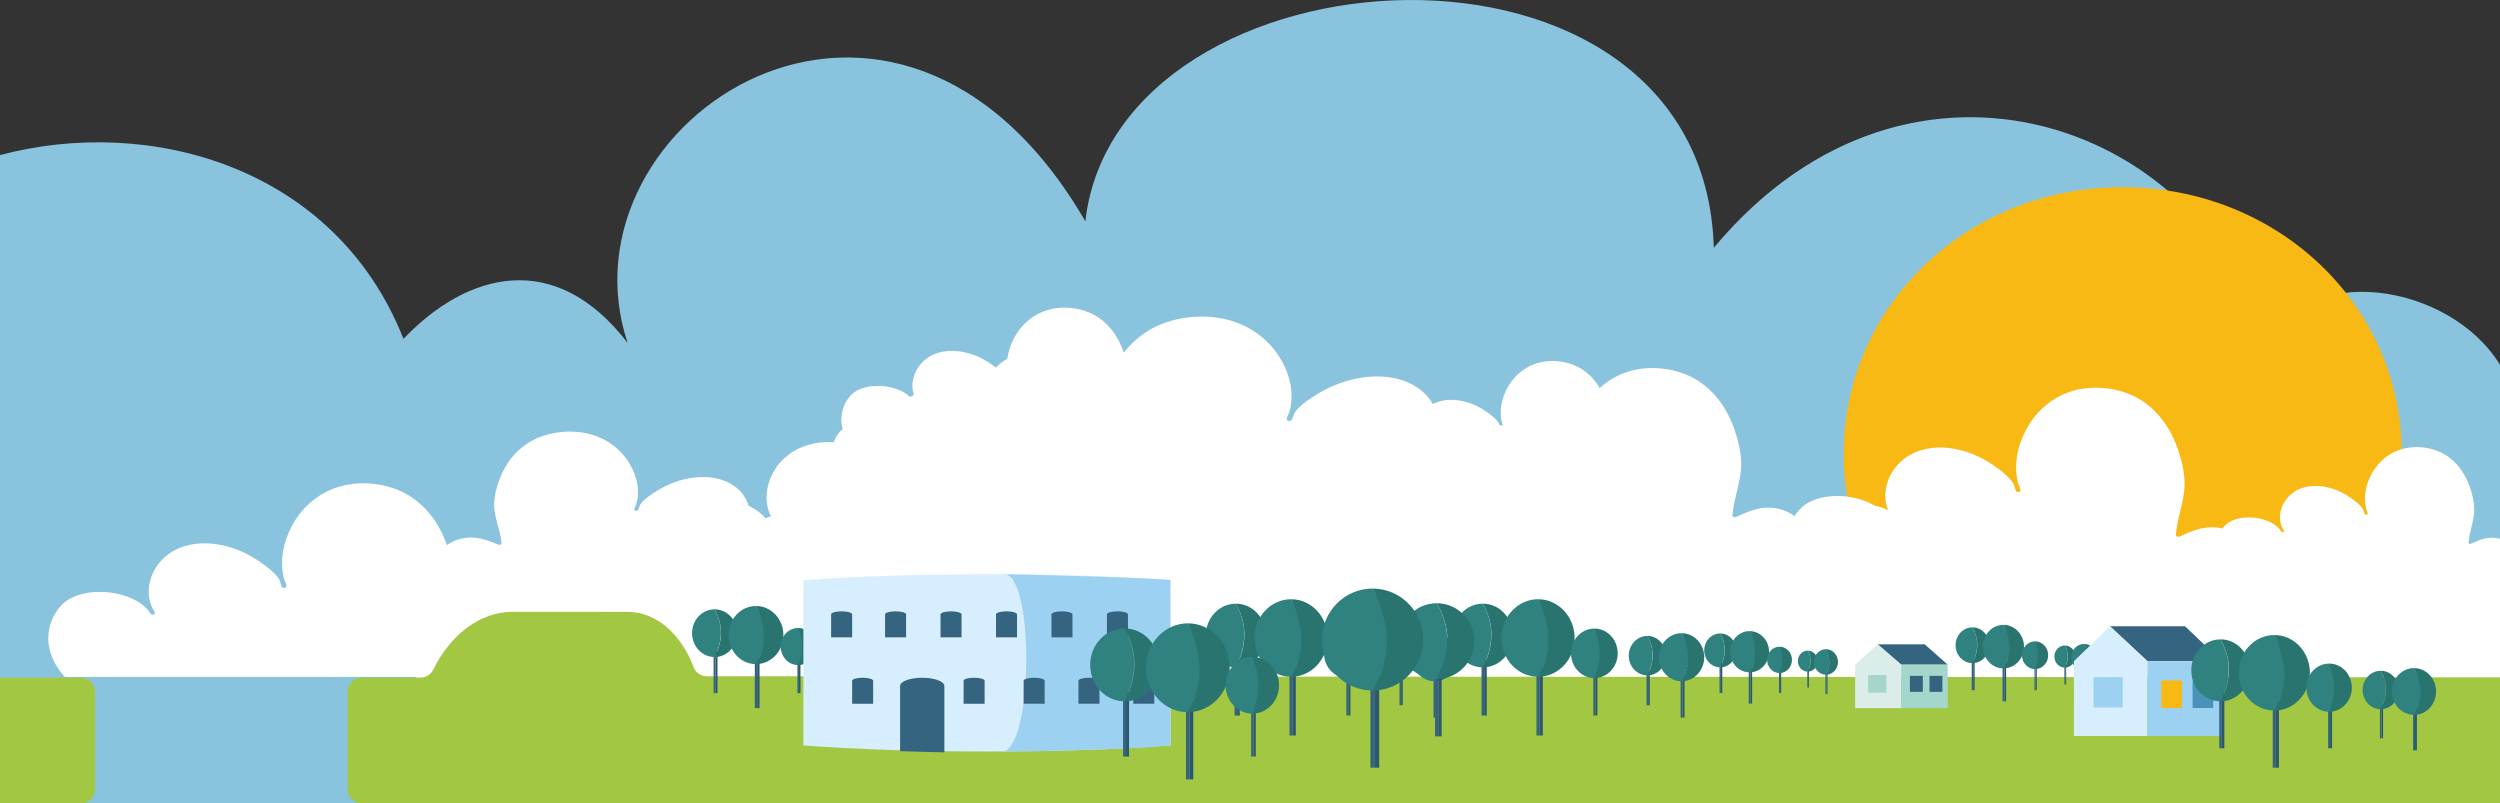 <?xml version="1.0" encoding="UTF-8"?>
<svg id="Laag_1" data-name="Laag 1" xmlns="http://www.w3.org/2000/svg" width="2218" height="712.84" viewBox="0 0 2218 712.84">
  <rect x="0" y="0" width="2218" height="712.84" fill="#333333" stroke="none"/>
  <defs>
    <style>
      .cls-1 {
        fill: #f8b915;
      }

      .cls-2 {
        fill: #fff;
      }

      .cls-3 {
        fill: #8ac3dd;
      }

      .cls-4 {
        fill: #9cd1f2;
      }

      .cls-5 {
        fill: #2f827f;
      }

      .cls-6 {
        fill: #d6eefd;
      }

      .cls-7 {
        fill: #a5d6cb;
      }

      .cls-8 {
        fill: #daede8;
      }

      .cls-9 {
        fill: #a1c743;
      }

      .cls-10 {
        fill: #2a746f;
      }

      .cls-11 {
        fill: #4992ba;
      }

      .cls-12 {
        fill: #34647f;
      }

      .cls-13 {
        fill: #2d576f;
      }
    </style>
  </defs>
  <g>
    <path class="cls-3" d="m2218,712.84v-389.17c-44.49-72.78-174.34-93.21-208.96-14.22-43.79-194.56-312.55-300.8-488.55-89.61-8.8-305.22-529.15-273.12-557.57-23.53-168.27-289.73-471.67-89.08-406.09,107.94-64.32-83.88-142.55-62.67-198.86-3.64C297.35,147.54,132.43,102.24,0,137.62v575.22h2218Z"/>
    <path class="cls-1" d="m1635.69,402.5c0,131.66,109.88,235.15,247.23,235.15s247.91-103.49,247.91-235.15-109.88-236.46-247.91-236.46-247.23,105.46-247.23,236.46"/>
    <path class="cls-2" d="m2218,664.29v-186.24c-4.12-1.2-8.52-1.34-12.84-.41-4.71,1-8.94,2.93-13.07,4.81-.84.38-2.05-.11-1.99-.84.53-8.35,3.7-16.44,4.71-24.75.84-6.75-.22-13.5-2.09-20.11-3.22-11.43-9.21-23.43-20.88-31.71-10.83-7.69-27.24-10.69-41.41-6.41-13.05,3.94-21.81,13.16-26.72,22.51-5.07,9.67-7.09,20.69-4.31,30.91.57,1.1.97,2.26,1.16,3.46,0,0,0,.02,0,.04h0c0,.08.04.17.05.26.15,1.11-2.2,1.27-2.6.26-.48-1.2-.86-2.41-1.2-3.64-1.13-2.1-2.94-4.05-4.87-5.77-2.8-2.51-6.03-4.79-9.36-6.91-7.26-4.63-16.63-8.14-26.35-8.58-8.71-.4-16.84,1.9-22.77,6.59-5.14,4.07-8.33,9.36-9.78,14.76-1.61,6.03-1.09,12.58,2.59,18.17.66,1.12-1.54,2.13-2.29.98-6.85-11.66-30.13-16.32-44.45-9.34-3.38,1.65-5.85,3.97-7.77,6.53-5.86-1.43-12.04-1.48-18.11-.18-7.25,1.54-13.78,4.52-20.14,7.41-1.29.58-3.16-.17-3.07-1.3.82-12.87,5.71-25.34,7.26-38.13,1.3-10.39-.34-20.8-3.23-30.98-4.96-17.61-14.19-36.11-32.18-48.87-16.69-11.84-41.98-16.47-63.81-9.87-20.11,6.07-33.61,20.28-41.17,34.69-7.81,14.9-10.92,31.88-6.64,47.63.88,1.7,1.5,3.48,1.79,5.33,0,.01,0,.04,0,.06h0c.01.13.06.26.08.4.22,1.72-3.39,1.96-4.01.4-.74-1.85-1.33-3.72-1.86-5.61-1.75-3.24-4.53-6.24-7.5-8.89-4.31-3.87-9.29-7.38-14.43-10.64-11.19-7.14-25.62-12.55-40.61-13.23-13.42-.61-25.96,2.93-35.09,10.15-7.92,6.27-12.83,14.42-15.07,22.75-1.99,7.43-1.86,15.39,1.17,22.68-3.66-1.86-7.73-3.27-12-4.05-15.54-9.48-40.37-11.71-57.2-3.51-6.38,3.12-10.66,7.75-13.85,12.78-2.96-2.17-6.29-3.97-9.64-5.19-7.02-2.56-14.68-3.02-22.18-1.41-7.25,1.54-13.78,4.52-20.14,7.41-1.29.58-3.17-.17-3.07-1.3.82-12.87,5.71-25.34,7.26-38.13,1.3-10.39-.34-20.8-3.23-30.98-4.96-17.61-14.19-36.11-32.18-48.87-16.69-11.84-41.98-16.47-63.81-9.87-10.32,3.12-18.9,8.38-25.83,14.71-3.42-5.81-7.99-11.22-14.15-15.6-10.83-7.69-27.24-10.69-41.41-6.41-13.05,3.94-21.81,13.16-26.72,22.51-5.07,9.67-7.09,20.69-4.31,30.91.31.59.56,1.21.76,1.83-.99-.11-1.99-.2-3-.27-.12-.39-.25-.79-.36-1.19-1.13-2.1-2.94-4.05-4.87-5.77-2.8-2.51-6.03-4.79-9.36-6.91-7.26-4.63-16.63-8.14-26.35-8.58-6.65-.3-12.97.97-18.23,3.68-3.04-5.25-7.41-10.17-13.26-14.28-10.27-7.22-24.38-10.77-39.47-10.15-16.86.68-33.1,6.09-45.68,13.22-5.78,3.26-11.38,6.77-16.23,10.64-3.35,2.65-6.48,5.65-8.44,8.89-.59,1.89-1.26,3.76-2.09,5.61-.7,1.56-4.77,1.32-4.52-.4.02-.15.08-.27.09-.4h-.01s.01-.04.01-.06c.33-1.86,1.03-3.64,2.02-5.33,4.82-15.75,1.32-32.74-7.47-47.63-8.5-14.42-23.69-28.62-46.31-34.69-24.57-6.6-53.01-1.97-71.79,9.87-8.69,5.48-15.56,12.02-21.02,19.1-3.85-11.23-10.37-22.51-21.77-30.6-12.06-8.55-30.31-11.9-46.08-7.13-14.52,4.39-24.27,14.64-29.73,25.05-3,5.72-5.03,11.88-5.81,18.09-3.92,2.19-7.31,4.9-10.19,7.89-2.37-1.86-4.91-3.61-7.51-5.27-8.08-5.15-18.5-9.06-29.33-9.55-9.69-.44-18.74,2.12-25.34,7.33-5.72,4.53-9.27,10.42-10.88,16.43-1.34,4.99-1.35,10.3.41,15.25-1.19.56-2.33,1.19-3.41,1.89-10.14-9.83-32.03-13.09-46.13-6.22-4.67,2.28-7.78,5.68-10.09,9.36-2.95,4.67-4.49,9.86-4.76,14.99-.19,3.48.23,6.94,1.18,10.32-2.21,1.75-3.92,3.83-5.3,6.03-1.12,1.78-2,3.64-2.68,5.55-.15,0-.3-.02-.45-.03-15.42-.7-29.82,3.37-40.31,11.66-9.1,7.21-14.74,16.57-17.31,26.13-2.48,9.27-2.11,19.25,2.31,28.19-1.64.45-3.24.95-4.78,1.52-3.77-4.44-8.97-8.16-15.02-11.05-.04-.14-.08-.29-.12-.43-1.92-6.32-6.11-12.51-12.87-17.27-7.8-5.48-18.5-8.17-29.96-7.71-12.8.51-25.13,4.62-34.68,10.04-4.38,2.47-8.64,5.14-12.32,8.08-2.54,2.01-4.92,4.29-6.41,6.75-.45,1.43-.96,2.85-1.58,4.26-.53,1.19-3.62,1-3.43-.3.01-.11.06-.21.07-.3h0s0-.03,0-.04c.25-1.41.78-2.76,1.53-4.05,3.66-11.96,1-24.85-5.67-36.16-6.45-10.94-17.99-21.72-35.16-26.33-18.65-5.01-40.24-1.5-54.49,7.49-15.36,9.69-23.24,23.73-27.48,37.1-2.46,7.73-3.86,15.63-2.76,23.52,1.33,9.71,5.51,19.18,6.2,28.94.08.86-1.52,1.43-2.62.99-5.43-2.19-11.01-4.45-17.2-5.63-6.4-1.22-12.95-.87-18.94,1.07-3.43,1.11-6.82,2.85-9.69,4.95-5.46-15.42-14.64-30.85-30.55-41.95-17.02-11.87-42.79-16.51-65.05-9.89-20.5,6.09-34.27,20.32-41.97,34.77-7.96,14.93-11.13,31.95-6.77,47.74.89,1.7,1.52,3.49,1.83,5.35,0,.01,0,.04,0,.06h0c.01.13.06.26.08.4.23,1.72-3.46,1.96-4.09.4-.75-1.86-1.36-3.73-1.89-5.62-1.78-3.25-4.62-6.26-7.65-8.91-4.4-3.88-9.47-7.4-14.71-10.66-11.4-7.15-26.12-12.57-41.4-13.25-13.68-.61-26.46,2.94-35.77,10.17-8.08,6.29-13.08,14.45-15.37,22.8-2.54,9.31-1.72,19.43,4.06,28.06,1.04,1.73-2.41,3.29-3.59,1.51-10.76-18.01-47.33-25.2-69.83-14.42-6.59,3.16-10.98,7.89-14.25,13-4.16,6.48-6.34,13.68-6.73,20.81-.7,12.94,4.7,25.76,14.52,36.56h311.65v63.7h1848.95Z"/>
    <g>
      <path class="cls-9" d="m627.1,599.97c-5.24,0-9.94-3.25-11.77-8.15-10.83-29.06-33.02-48.99-58.67-48.99l-101.67-.04c-29.63,0-55.59,20.82-70.65,51.29-2.14,4.32-6.5,7.1-11.33,7.1h-52.09c-6.96,0-12.59,5.64-12.59,12.59v86.47c0,6.96,5.64,12.59,12.59,12.59h1897.07v-111.88l-1590.9-.99Z"/>
      <path class="cls-9" d="m71.74,601.18H0v111.66h71.74c6.96,0,12.59-5.64,12.59-12.59v-86.47c0-6.96-5.64-12.59-12.59-12.59Z"/>
    </g>
  </g>
  <rect class="cls-12" x="1525.56" y="588.32" width="1.23" height="26.49"/>
  <rect class="cls-13" x="1526.79" y="588.32" width="1.23" height="26.49"/>
  <path class="cls-5" d="m1512,577.04c0,8.3,6.34,15.03,14.17,15.03,5.16-10.27,5.43-20.3,0-30.06-7.83,0-14.17,6.73-14.17,15.03"/>
  <path class="cls-10" d="m1526.17,562.01c5.29,9.4,5.52,19.39,0,30.06,7.83,0,14.17-6.73,14.17-15.03s-6.34-15.03-14.17-15.03"/>
  <rect class="cls-12" x="1551.49" y="591.96" width="1.5" height="32.26"/>
  <rect class="cls-13" x="1552.99" y="591.96" width="1.5" height="32.26"/>
  <path class="cls-5" d="m1534.98,578.22c0,10.11,7.73,18.3,17.26,18.3,7.11-11.7,7.01-23.91,0-36.61-9.53,0-17.26,8.2-17.26,18.3"/>
  <path class="cls-10" d="m1552.24,559.92c6.4,13.28,6.5,25.5,0,36.61,9.53,0,17.26-8.19,17.26-18.3s-7.73-18.3-17.26-18.3"/>
  <rect class="cls-12" x="1578.33" y="594.22" width=".96" height="20.59"/>
  <rect class="cls-13" x="1579.29" y="594.22" width=".96" height="20.59"/>
  <path class="cls-5" d="m1567.79,585.44c0,6.45,4.93,11.69,11.02,11.69,6.26-7.79,6.26-15.58,0-23.37-6.08,0-11.02,5.23-11.02,11.68"/>
  <rect class="cls-12" x="1603.44" y="593.55" width=".76" height="16.41"/>
  <rect class="cls-13" x="1604.2" y="593.55" width=".76" height="16.41"/>
  <path class="cls-5" d="m1595.04,586.56c0,5.14,3.93,9.31,8.78,9.31,3.2-6.36,3.37-12.58,0-18.63-4.85,0-8.78,4.17-8.78,9.31"/>
  <path class="cls-10" d="m1603.82,577.24c3.28,5.82,3.42,12.02,0,18.63,4.85,0,8.78-4.17,8.78-9.31s-3.93-9.31-8.78-9.31"/>
  <rect class="cls-12" x="1619.51" y="595.81" width=".93" height="19.99"/>
  <rect class="cls-13" x="1620.44" y="595.81" width=".93" height="19.99"/>
  <path class="cls-5" d="m1609.28,587.29c0,6.26,4.79,11.34,10.69,11.34,4.41-7.25,4.34-14.82,0-22.68-5.91,0-10.69,5.08-10.69,11.34"/>
  <path class="cls-10" d="m1619.97,575.95c3.97,8.23,4.03,15.8,0,22.69,5.91,0,10.69-5.08,10.69-11.34s-4.79-11.34-10.69-11.34"/>
  <path class="cls-10" d="m1578.81,573.76c3.26,7.79,3.26,15.58,0,23.37,6.08,0,11.02-5.23,11.02-11.68s-4.93-11.69-11.02-11.69"/>
  <rect class="cls-12" x="633.1" y="577.66" width="1.74" height="37.32"/>
  <rect class="cls-13" x="634.84" y="577.66" width="1.73" height="37.32"/>
  <path class="cls-5" d="m614,561.76c0,11.7,8.94,21.18,19.97,21.18,7.27-14.47,7.66-28.61,0-42.36-11.03,0-19.97,9.48-19.97,21.18"/>
  <path class="cls-10" d="m633.97,540.58c7.45,13.24,7.77,27.33,0,42.36,11.03,0,19.97-9.48,19.97-21.18s-8.94-21.18-19.97-21.18"/>
  <rect class="cls-12" x="669.65" y="582.79" width="2.11" height="45.45"/>
  <rect class="cls-13" x="671.76" y="582.79" width="2.11" height="45.45"/>
  <path class="cls-5" d="m646.38,563.43c0,14.24,10.89,25.79,24.32,25.79,10.02-16.49,9.87-33.69,0-51.58-13.43,0-24.32,11.55-24.32,25.79"/>
  <path class="cls-10" d="m670.7,537.63c9.02,18.72,9.16,35.93,0,51.58,13.43,0,24.32-11.55,24.32-25.79s-10.89-25.79-24.32-25.79"/>
  <rect class="cls-12" x="707.47" y="585.96" width="1.35" height="29.02"/>
  <rect class="cls-13" x="708.82" y="585.96" width="1.35" height="29.02"/>
  <path class="cls-5" d="m692.62,573.6c0,9.09,6.95,16.47,15.53,16.47,8.81-10.98,8.81-21.95,0-32.93-8.58,0-15.53,7.37-15.53,16.47"/>
  <rect class="cls-12" x="742.85" y="585.03" width="1.08" height="23.13"/>
  <rect class="cls-13" x="743.93" y="585.03" width="1.07" height="23.13"/>
  <path class="cls-5" d="m731.02,575.17c0,7.25,5.54,13.12,12.38,13.12,4.51-8.97,4.74-17.73,0-26.25-6.84,0-12.38,5.88-12.38,13.12"/>
  <path class="cls-10" d="m743.39,562.05c4.62,8.21,4.82,16.93,0,26.25,6.83,0,12.38-5.88,12.38-13.12s-5.54-13.12-12.38-13.12"/>
  <rect class="cls-12" x="765.5" y="588.2" width="1.31" height="28.17"/>
  <rect class="cls-13" x="766.81" y="588.2" width="1.31" height="28.17"/>
  <path class="cls-5" d="m751.08,576.2c0,8.83,6.75,15.98,15.07,15.98,6.21-10.22,6.12-20.88,0-31.97-8.32,0-15.07,7.16-15.07,15.98"/>
  <path class="cls-10" d="m766.15,560.22c5.59,11.6,5.67,22.27,0,31.97,8.32,0,15.07-7.16,15.07-15.98s-6.75-15.98-15.07-15.98"/>
  <path class="cls-10" d="m708.15,557.14c4.59,10.98,4.59,21.96,0,32.93,8.57,0,15.53-7.37,15.53-16.47s-6.95-16.47-15.53-16.47"/>
  <path class="cls-6" d="m1038.61,530.31v-15.52c-45.3-3.38-101.73-5.38-162.93-5.38s-117.62,2-162.93,5.38v146.57c45.3,3.38,101.73,5.38,162.93,5.38s117.62-2.01,162.93-5.38v-131.06Z"/>
  <path class="cls-4" d="m1038.26,530.02v-15.52c-45.3-3.38-174.67-5.38-147.72-5.38s26.35,149.91.04,157.63c26.95,0,102-1.41,148.03-5.41l-.35-131.32Z"/>
  <path class="cls-12" d="m843.77,542.38h0c-5.15,0-9.32,1.2-9.32,2.67v20.42h18.64v-20.42c0-1.47-4.17-2.67-9.32-2.67"/>
  <path class="cls-12" d="m991.39,542.38h0c-5.15,0-9.32,1.2-9.32,2.67v20.42h18.64v-20.42c0-1.47-4.17-2.67-9.32-2.67"/>
  <path class="cls-12" d="m892.98,542.38h0c-5.15,0-9.32,1.2-9.32,2.67v20.42h18.64v-20.42c0-1.47-4.17-2.67-9.32-2.67"/>
  <path class="cls-12" d="m942.18,542.38h0c-5.15,0-9.32,1.2-9.32,2.67v20.42h18.64v-20.42c0-1.47-4.17-2.67-9.32-2.67"/>
  <path class="cls-12" d="m794.56,542.38h0c-5.15,0-9.32,1.2-9.32,2.67v20.42h18.64v-20.42c0-1.47-4.17-2.67-9.32-2.67"/>
  <path class="cls-12" d="m746.7,542.38h0c-5.15,0-9.32,1.2-9.32,2.67v20.42h18.64v-20.42c0-1.47-4.17-2.67-9.32-2.67"/>
  <path class="cls-12" d="m864.22,601.29h0c-5.15,0-9.32,1.2-9.32,2.67v20.42h18.64v-20.42c0-1.47-4.17-2.67-9.32-2.67"/>
  <path class="cls-12" d="m917.49,601.29h0c-5.15,0-9.32,1.2-9.32,2.67v20.42h18.64v-20.42c0-1.47-4.17-2.67-9.32-2.67"/>
  <path class="cls-12" d="m966.12,601.29h0c-5.15,0-9.32,1.2-9.32,2.67v20.42h18.64v-20.42c0-1.47-4.17-2.67-9.32-2.67"/>
  <path class="cls-12" d="m1014.75,601.29h0c-5.15,0-9.32,1.2-9.32,2.67v20.42h18.64v-20.42c0-1.47-4.17-2.67-9.32-2.67"/>
  <path class="cls-12" d="m765.34,601.29h0c-5.15,0-9.32,1.2-9.32,2.67v20.42h18.64v-20.42c0-1.47-4.17-2.67-9.32-2.67"/>
  <path class="cls-12" d="m818.21,601.29h0c-10.85,0-19.65,3.26-19.65,7.27v57.9l39.29,1.04v-58.94c0-4.02-8.8-7.27-19.64-7.27"/>
  <polygon class="cls-12" points="1686.74 589.69 1728 589.69 1707.63 571.68 1665.91 571.68 1686.74 589.69"/>
  <polygon class="cls-8" points="1686.74 628.24 1645.88 628.24 1645.88 589.69 1665.91 571.68 1686.74 589.69 1686.74 628.24"/>
  <rect class="cls-7" x="1686.74" y="589.69" width="41.26" height="38.55"/>
  <rect class="cls-7" x="1657.44" y="598.9" width="16.17" height="15.61"/>
  <rect class="cls-12" x="1694.47" y="599.61" width="11.46" height="14.19"/>
  <rect class="cls-12" x="1711.84" y="599.61" width="11.46" height="14.19"/>
  <rect class="cls-12" x="1749.3" y="584.36" width="1.3" height="27.96"/>
  <rect class="cls-13" x="1750.6" y="584.36" width="1.3" height="27.96"/>
  <path class="cls-5" d="m1734.99,572.45c0,8.76,6.7,15.86,14.96,15.86,5.45-10.84,5.74-21.43,0-31.73-8.26,0-14.96,7.1-14.96,15.86"/>
  <path class="cls-10" d="m1749.95,556.58c5.58,9.92,5.82,20.47,0,31.73,8.26,0,14.96-7.1,14.96-15.86s-6.7-15.86-14.96-15.86"/>
  <rect class="cls-12" x="1776.67" y="588.2" width="1.58" height="34.05"/>
  <rect class="cls-13" x="1778.26" y="588.2" width="1.58" height="34.05"/>
  <path class="cls-5" d="m1759.25,573.7c0,10.67,8.16,19.32,18.22,19.32,7.51-12.35,7.4-25.24,0-38.64-10.06,0-18.22,8.65-18.22,19.32"/>
  <path class="cls-10" d="m1777.47,554.38c6.75,14.02,6.86,26.92,0,38.64,10.06,0,18.22-8.65,18.22-19.32s-8.16-19.32-18.22-19.32"/>
  <rect class="cls-12" x="1805.01" y="590.58" width="1.01" height="21.74"/>
  <rect class="cls-13" x="1806.02" y="590.58" width="1.01" height="21.74"/>
  <path class="cls-5" d="m1793.88,581.32c0,6.81,5.21,12.33,11.63,12.33,6.6-8.22,6.6-16.44,0-24.67-6.42,0-11.63,5.52-11.63,12.33"/>
  <rect class="cls-12" x="1831.51" y="589.87" width=".81" height="17.32"/>
  <rect class="cls-13" x="1832.31" y="589.87" width=".81" height="17.32"/>
  <path class="cls-5" d="m1822.64,582.49c0,5.43,4.15,9.83,9.27,9.83,3.38-6.72,3.55-13.28,0-19.66-5.12,0-9.27,4.4-9.27,9.83"/>
  <path class="cls-10" d="m1831.91,572.66c3.46,6.15,3.61,12.68,0,19.66,5.12,0,9.27-4.4,9.27-9.83s-4.15-9.83-9.27-9.83"/>
  <rect class="cls-12" x="1848.47" y="592.26" width=".98" height="21.1"/>
  <rect class="cls-13" x="1849.45" y="592.26" width=".98" height="21.1"/>
  <path class="cls-5" d="m1837.67,583.27c0,6.61,5.05,11.97,11.29,11.97,4.65-7.65,4.58-15.64,0-23.94-6.23,0-11.29,5.36-11.29,11.97"/>
  <path class="cls-10" d="m1848.96,571.3c4.19,8.69,4.25,16.68,0,23.94,6.23,0,11.29-5.36,11.29-11.97s-5.05-11.97-11.29-11.97"/>
  <path class="cls-10" d="m1805.51,568.98c3.44,8.22,3.44,16.45,0,24.67,6.42,0,11.63-5.52,11.63-12.33s-5.21-12.33-11.63-12.33"/>
  <polygon class="cls-12" points="1905.21 586.62 1971.05 586.62 1938.55 555.61 1871.97 555.61 1905.21 586.62"/>
  <polygon class="cls-6" points="1905.21 652.99 1840 652.99 1840 586.62 1871.97 555.61 1905.21 586.62 1905.21 652.99"/>
  <rect class="cls-4" x="1905.21" y="586.62" width="65.84" height="66.36"/>
  <rect class="cls-4" x="1857.46" y="600.78" width="25.8" height="26.88"/>
  <rect class="cls-1" x="1917.54" y="603.7" width="18.29" height="24.42"/>
  <rect class="cls-11" x="1945.26" y="603.7" width="18.29" height="24.42"/>
  <rect class="cls-12" x="1968.93" y="615.39" width="2.25" height="48.47"/>
  <rect class="cls-13" x="1971.19" y="615.39" width="2.25" height="48.47"/>
  <path class="cls-5" d="m1944.12,594.74c0,15.19,11.61,27.51,25.93,27.51,9.45-18.79,9.94-37.15,0-55.01-14.32,0-25.93,12.31-25.93,27.5"/>
  <path class="cls-10" d="m1970.06,567.24c9.68,17.2,10.1,35.49,0,55.01,14.32,0,25.93-12.32,25.93-27.51s-11.61-27.51-25.93-27.51"/>
  <rect class="cls-12" x="2016.39" y="622.05" width="2.75" height="59.03"/>
  <rect class="cls-13" x="2019.14" y="622.05" width="2.75" height="59.03"/>
  <path class="cls-5" d="m1986.18,596.9c0,18.5,14.14,33.5,31.58,33.5,13.02-21.41,12.82-43.76,0-66.99-17.44,0-31.58,15-31.58,33.5"/>
  <path class="cls-10" d="m2017.77,563.41c11.71,24.31,11.89,46.67,0,66.99,17.44,0,31.58-15,31.58-33.5s-14.14-33.5-31.58-33.5"/>
  <rect class="cls-12" x="2065.52" y="626.18" width="1.75" height="37.69"/>
  <rect class="cls-13" x="2067.27" y="626.18" width="1.75" height="37.69"/>
  <path class="cls-5" d="m2046.23,610.12c0,11.81,9.03,21.39,20.16,21.39,11.45-14.26,11.45-28.51,0-42.77-11.14,0-20.16,9.57-20.16,21.39"/>
  <rect class="cls-12" x="2111.47" y="624.96" width="1.4" height="30.04"/>
  <rect class="cls-13" x="2112.87" y="624.96" width="1.4" height="30.04"/>
  <path class="cls-5" d="m2096.1,612.16c0,9.41,7.2,17.05,16.07,17.05,5.85-11.65,6.16-23.02,0-34.09-8.88,0-16.07,7.63-16.07,17.04"/>
  <path class="cls-10" d="m2112.17,595.11c6,10.66,6.26,21.99,0,34.09,8.88,0,16.07-7.63,16.07-17.04s-7.2-17.05-16.07-17.05"/>
  <rect class="cls-12" x="2140.88" y="629.08" width="1.7" height="36.58"/>
  <rect class="cls-13" x="2142.58" y="629.08" width="1.7" height="36.58"/>
  <path class="cls-5" d="m2122.16,613.5c0,11.46,8.76,20.76,19.57,20.76,8.07-13.27,7.95-27.12,0-41.52-10.81,0-19.57,9.29-19.57,20.76"/>
  <path class="cls-10" d="m2141.73,592.74c7.26,15.06,7.37,28.92,0,41.52,10.81,0,19.57-9.29,19.57-20.76s-8.76-20.76-19.57-20.76"/>
  <path class="cls-10" d="m2066.39,588.73c5.97,14.26,5.97,28.51,0,42.77,11.14,0,20.16-9.57,20.16-21.39s-9.03-21.39-20.16-21.39"/>
  <rect class="cls-12" x="1314.42" y="585.03" width="2.31" height="49.79"/>
  <rect class="cls-13" x="1316.73" y="585.03" width="2.31" height="49.79"/>
  <path class="cls-5" d="m1288.94,563.82c0,15.6,11.93,28.25,26.64,28.25,9.7-19.3,10.21-38.16,0-56.5-14.71,0-26.64,12.65-26.64,28.25"/>
  <path class="cls-10" d="m1315.57,535.57c9.94,17.67,10.37,36.45,0,56.5,14.71,0,26.64-12.65,26.64-28.25s-11.93-28.25-26.64-28.25"/>
  <rect class="cls-12" x="1363.16" y="591.87" width="2.82" height="60.63"/>
  <rect class="cls-13" x="1365.98" y="591.87" width="2.82" height="60.63"/>
  <path class="cls-5" d="m1332.13,566.04c0,19,14.52,34.4,32.44,34.4,13.37-21.99,13.17-44.94,0-68.81-17.92,0-32.44,15.4-32.44,34.4"/>
  <path class="cls-10" d="m1364.57,531.64c12.03,24.96,12.21,47.93,0,68.81,17.92,0,32.44-15.4,32.44-34.4s-14.52-34.4-32.44-34.4"/>
  <rect class="cls-12" x="1413.62" y="596.11" width="1.8" height="38.71"/>
  <rect class="cls-13" x="1415.42" y="596.11" width="1.8" height="38.71"/>
  <path class="cls-5" d="m1393.81,579.62c0,12.13,9.27,21.97,20.71,21.97,11.76-14.64,11.76-29.29,0-43.93-11.44,0-20.71,9.83-20.71,21.96"/>
  <rect class="cls-12" x="1460.81" y="594.85" width="1.44" height="30.85"/>
  <rect class="cls-13" x="1462.25" y="594.85" width="1.43" height="30.85"/>
  <path class="cls-5" d="m1445.02,581.71c0,9.67,7.39,17.51,16.51,17.51,6.01-11.96,6.33-23.65,0-35.01-9.12,0-16.51,7.84-16.51,17.51"/>
  <path class="cls-10" d="m1461.53,564.2c6.16,10.95,6.43,22.59,0,35.01,9.12,0,16.51-7.84,16.51-17.51s-7.39-17.51-16.51-17.51"/>
  <rect class="cls-12" x="1491.02" y="599.09" width="1.75" height="37.57"/>
  <rect class="cls-13" x="1492.77" y="599.09" width="1.75" height="37.57"/>
  <path class="cls-5" d="m1471.79,583.09c0,11.78,9,21.32,20.1,21.32,8.29-13.63,8.16-27.85,0-42.64-11.1,0-20.1,9.54-20.1,21.32"/>
  <path class="cls-10" d="m1491.9,561.77c7.45,15.47,7.57,29.7,0,42.64,11.1,0,20.1-9.55,20.1-21.32s-9-21.32-20.1-21.32"/>
  <path class="cls-10" d="m1414.52,557.65c6.13,14.64,6.13,29.29,0,43.93,11.44,0,20.71-9.83,20.71-21.96s-9.27-21.97-20.71-21.97"/>
  <rect class="cls-12" x="1095.28" y="585.03" width="2.31" height="49.79"/>
  <rect class="cls-13" x="1097.59" y="585.03" width="2.31" height="49.79"/>
  <path class="cls-5" d="m1069.8,563.82c0,15.6,11.93,28.25,26.64,28.25,9.7-19.3,10.21-38.16,0-56.5-14.71,0-26.64,12.65-26.64,28.25"/>
  <path class="cls-10" d="m1096.43,535.57c9.94,17.67,10.37,36.45,0,56.5,14.71,0,26.64-12.65,26.64-28.25s-11.93-28.25-26.64-28.25"/>
  <rect class="cls-12" x="1144.02" y="591.87" width="2.82" height="60.63"/>
  <rect class="cls-13" x="1146.84" y="591.87" width="2.82" height="60.63"/>
  <path class="cls-5" d="m1112.99,566.04c0,19,14.52,34.4,32.44,34.4,13.37-21.99,13.17-44.94,0-68.81-17.92,0-32.44,15.4-32.44,34.4"/>
  <path class="cls-10" d="m1145.43,531.64c12.03,24.96,12.21,47.93,0,68.81,17.92,0,32.44-15.4,32.44-34.4s-14.52-34.4-32.44-34.4"/>
  <rect class="cls-12" x="1194.48" y="596.11" width="1.8" height="38.71"/>
  <rect class="cls-13" x="1196.28" y="596.11" width="1.8" height="38.71"/>
  <path class="cls-5" d="m1174.67,579.62c0,12.13,9.27,21.97,20.71,21.97,11.76-14.64,11.76-29.29,0-43.93-11.44,0-20.71,9.83-20.71,21.96"/>
  <rect class="cls-12" x="1241.67" y="594.85" width="1.44" height="30.85"/>
  <rect class="cls-13" x="1243.11" y="594.85" width="1.43" height="30.85"/>
  <g>
    <path class="cls-5" d="m1225.88,581.71c0,9.67,7.39,17.51,16.51,17.51,6.01-11.96,6.33-23.65,0-35.01-9.12,0-16.51,7.84-16.51,17.51"/>
    <path class="cls-10" d="m1242.39,564.2c6.16,10.95,6.43,22.59,0,35.01,9.12,0,16.51-7.84,16.51-17.51s-7.39-17.51-16.51-17.51"/>
  </g>
  <rect class="cls-12" x="1271.88" y="599.09" width="1.75" height="37.57"/>
  <rect class="cls-13" x="1273.63" y="599.09" width="1.75" height="37.57"/>
  <g>
    <path class="cls-5" d="m1252.65,583.09c0,11.78,9,21.32,20.1,21.32,8.29-13.63,8.16-27.85,0-42.64-11.1,0-20.1,9.54-20.1,21.32"/>
    <path class="cls-10" d="m1272.76,561.77c7.45,15.47,7.57,29.7,0,42.64,11.1,0,20.1-9.55,20.1-21.32s-9-21.32-20.1-21.32"/>
    <path class="cls-10" d="m1195.38,557.65c6.13,14.64,6.13,29.29,0,43.93,11.44,0,20.71-9.83,20.71-21.96s-9.27-21.97-20.71-21.97"/>
  </g>
  <rect class="cls-12" x="1273.19" y="594.06" width="2.9" height="59.24"/>
  <rect class="cls-13" x="1276.09" y="594.06" width="2.9" height="59.24"/>
  <g>
    <path class="cls-5" d="m1241.29,568.82c0,18.57,14.93,33.62,33.35,33.62,12.15-22.97,12.79-45.41,0-67.23-18.42,0-33.35,15.05-33.35,33.61"/>
    <path class="cls-10" d="m1274.64,535.2c12.44,21.02,12.98,43.37,0,67.23,18.42,0,33.35-15.05,33.35-33.62s-14.93-33.62-33.35-33.62"/>
  </g>
  <rect class="cls-12" x="1215.81" y="601.37" width="3.9" height="79.72"/>
  <rect class="cls-13" x="1219.71" y="601.37" width="3.9" height="79.72"/>
  <g>
    <path class="cls-5" d="m1172.89,567.41c0,24.98,20.09,45.23,44.88,45.23,18.5-28.91,18.22-59.09,0-90.47-24.78,0-44.88,20.25-44.88,45.23"/>
    <path class="cls-10" d="m1217.76,522.17c16.64,32.82,16.9,63.02,0,90.47,24.78,0,44.88-20.25,44.88-45.23s-20.09-45.23-44.88-45.23"/>
  </g>
  <rect class="cls-12" x="996.39" y="614.18" width="2.65" height="57.03"/>
  <rect class="cls-13" x="999.04" y="614.18" width="2.65" height="57.03"/>
  <g>
    <path class="cls-5" d="m967.2,589.89c0,17.87,13.66,32.36,30.51,32.36,11.11-22.11,11.7-43.71,0-64.72-16.85,0-30.51,14.49-30.51,32.36"/>
    <path class="cls-10" d="m997.71,557.53c11.38,20.24,11.88,41.75,0,64.72,16.85,0,30.51-14.49,30.51-32.36s-13.66-32.36-30.51-32.36"/>
  </g>
  <rect class="cls-12" x="1052.22" y="622.02" width="3.23" height="69.45"/>
  <rect class="cls-13" x="1055.45" y="622.02" width="3.23" height="69.45"/>
  <g>
    <path class="cls-5" d="m1016.68,592.43c0,21.76,16.64,39.41,37.16,39.41,15.32-25.19,15.08-51.48,0-78.82-20.52,0-37.16,17.64-37.16,39.41"/>
    <path class="cls-10" d="m1053.84,553.02c13.78,28.6,13.99,54.9,0,78.82,20.52,0,37.16-17.64,37.16-39.41s-16.64-39.41-37.16-39.41"/>
  </g>
  <rect class="cls-12" x="1110.02" y="626.87" width="2.06" height="44.34"/>
  <rect class="cls-13" x="1112.08" y="626.87" width="2.06" height="44.34"/>
  <g>
    <path class="cls-5" d="m1087.33,607.98c0,13.9,10.62,25.16,23.72,25.16,13.47-16.77,13.47-33.55,0-50.32-13.1,0-23.72,11.26-23.72,25.16"/>
    <path class="cls-10" d="m1111.05,582.82c7.02,16.77,7.02,33.55,0,50.32,13.1,0,23.72-11.26,23.72-25.16s-10.62-25.16-23.72-25.16"/>
  </g>
</svg>